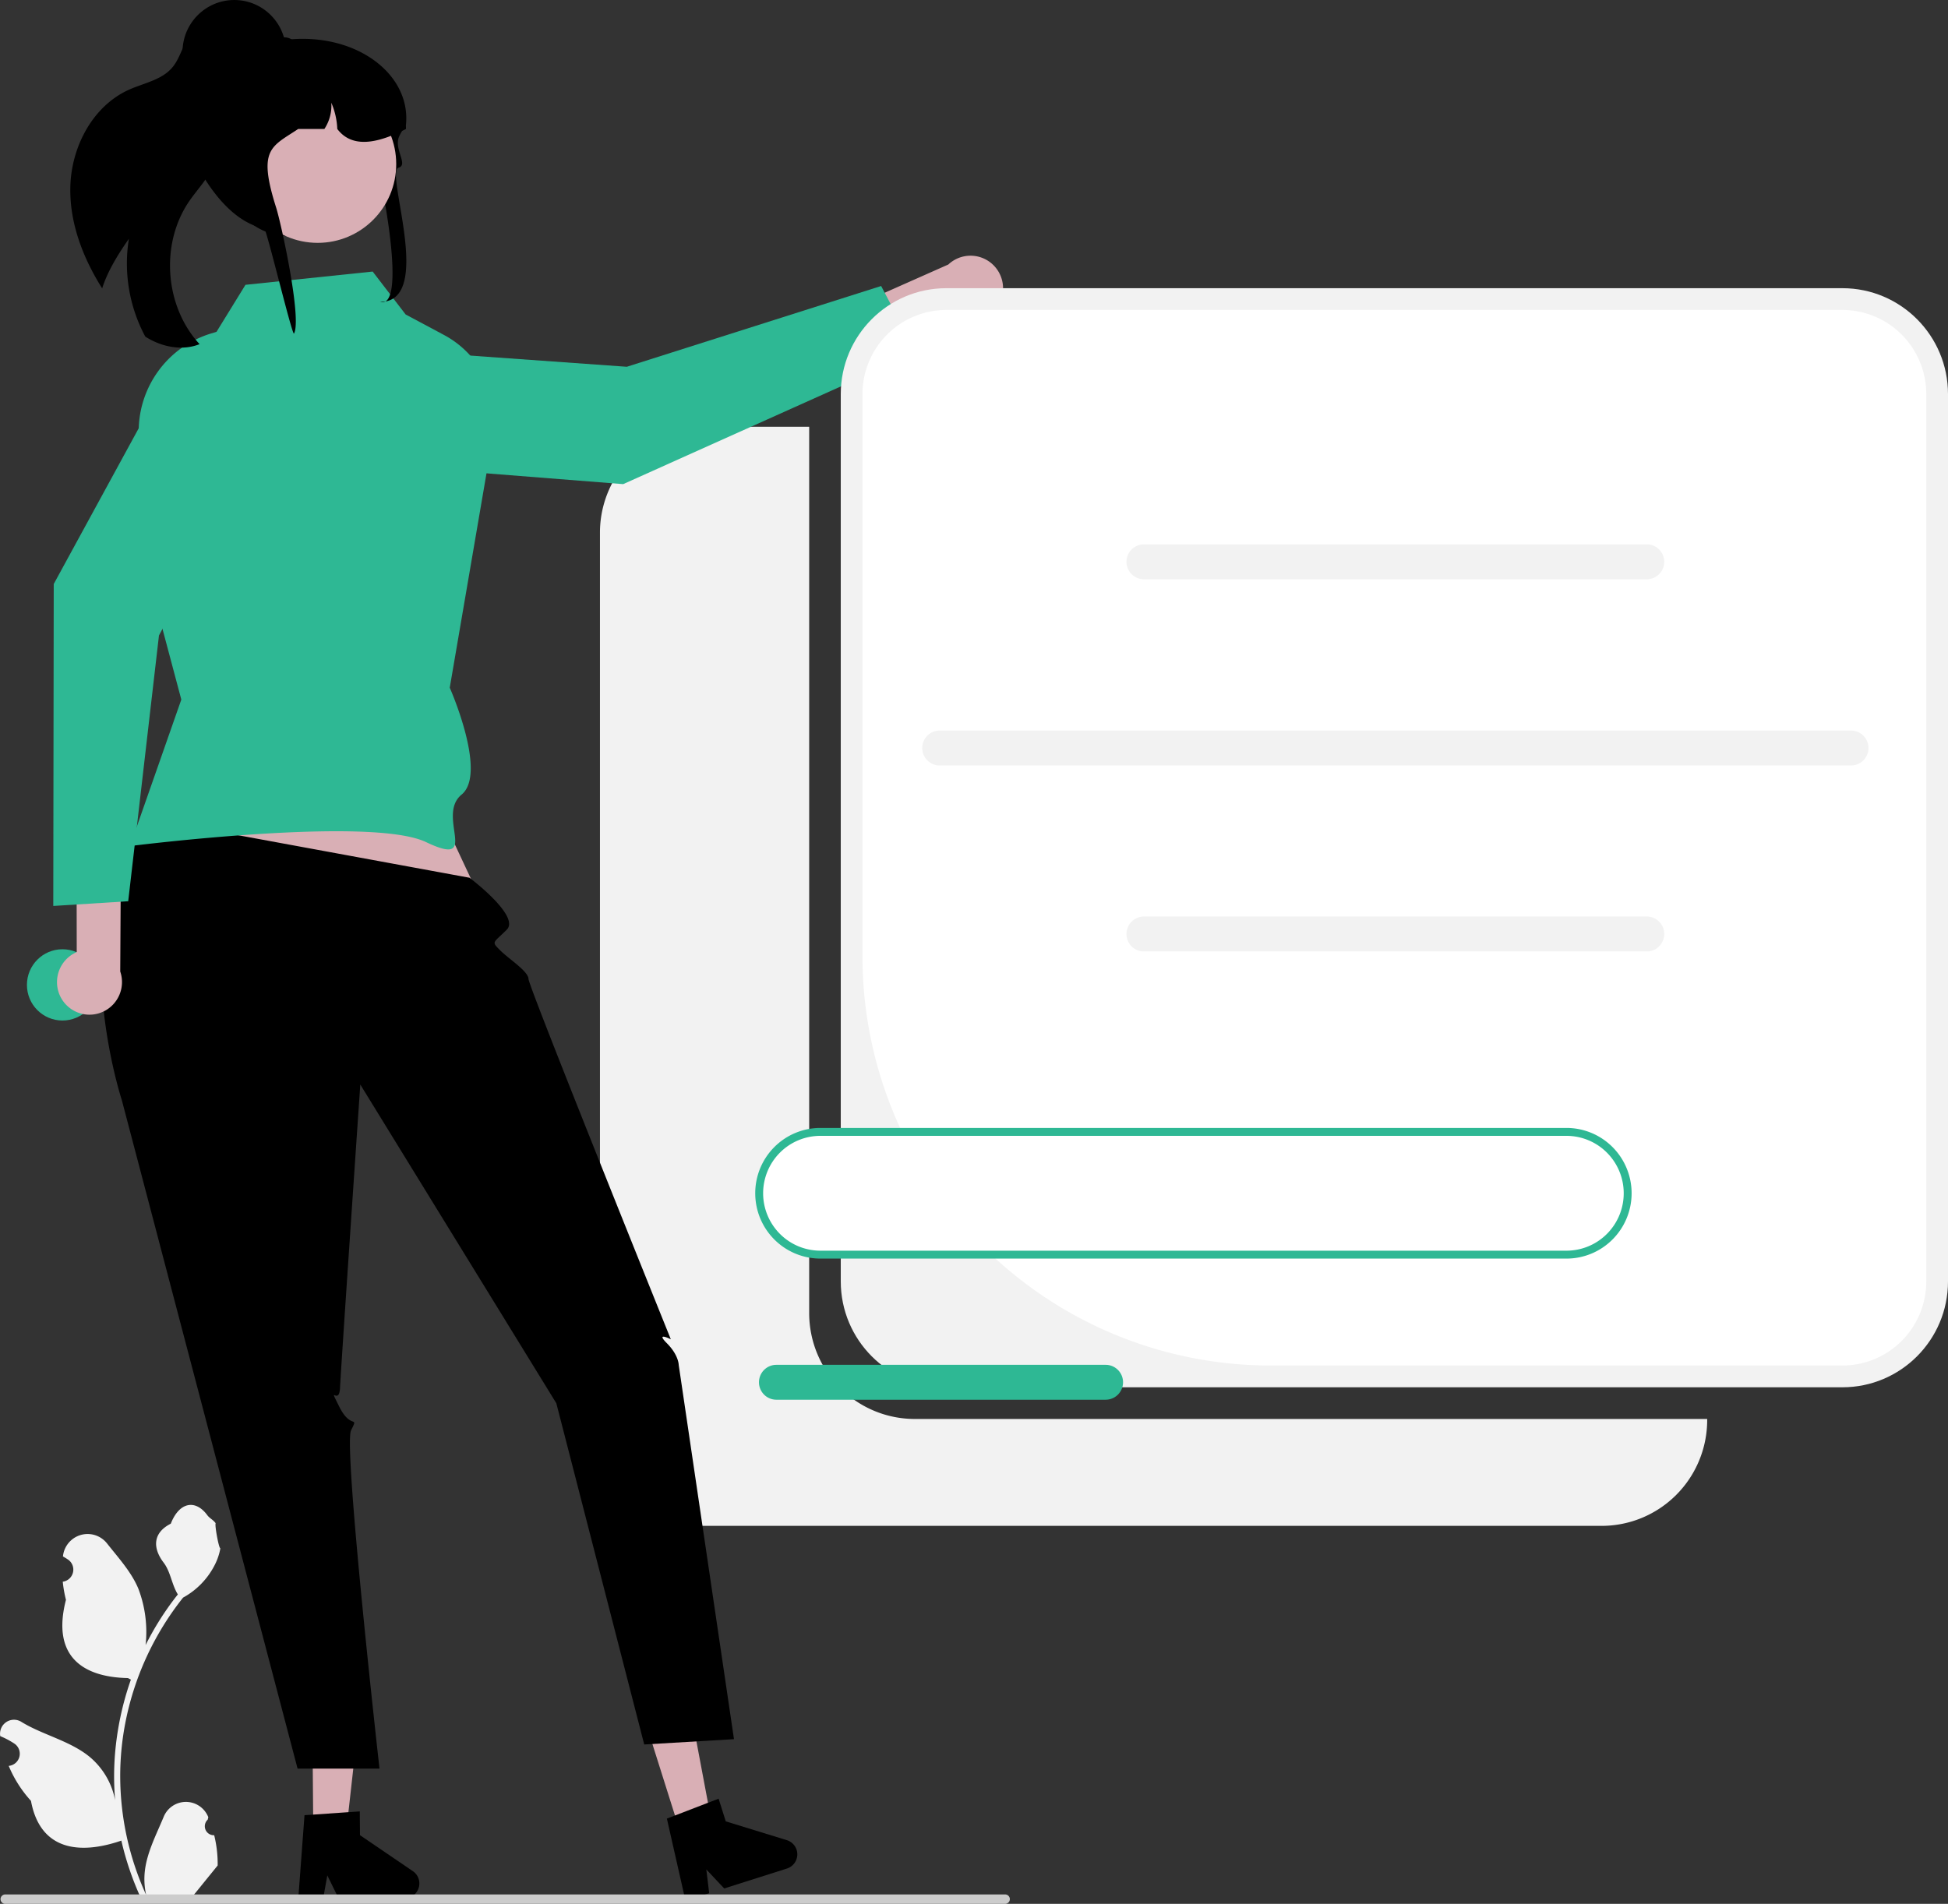 <svg xmlns="http://www.w3.org/2000/svg" width="445" height="435" fill="none" viewBox="0 0 445 435">
  <rect x="0" y="0" width="445" height="435" fill="#333333" stroke="none"/>
  <g clip-path="url(#a)">
    <path fill="#F2F2F2" d="M161.172 97.512h23.677v202.503c0 3.177.624 6.323 1.836 9.258a24.193 24.193 0 0 0 5.228 7.849 24.115 24.115 0 0 0 7.824 5.245 24.053 24.053 0 0 0 9.23 1.842H389.99v.231c0 3.177-.624 6.324-1.836 9.259a24.199 24.199 0 0 1-5.228 7.849 24.104 24.104 0 0 1-7.824 5.245 24.047 24.047 0 0 1-9.229 1.841H161.172c-3.167 0-6.304-.625-9.23-1.841a24.115 24.115 0 0 1-7.824-5.245 24.215 24.215 0 0 1-5.228-7.849 24.262 24.262 0 0 1-1.836-9.259V121.706a24.232 24.232 0 0 1 7.064-17.108 24.08 24.08 0 0 1 17.054-7.086ZM48.93 419.319a2.048 2.048 0 0 1-1.982-1.259 2.057 2.057 0 0 1 .499-2.299l.14-.559-.056-.135a5.515 5.515 0 0 0-2.034-2.452 5.487 5.487 0 0 0-8.103 2.49c-1.658 4.006-3.77 8.019-4.289 12.255a16.358 16.358 0 0 0 .285 5.609 65.564 65.564 0 0 1-5.929-27.158 63.697 63.697 0 0 1 1.287-12.75 66.24 66.24 0 0 1 13.076-28.035 17.579 17.579 0 0 0 7.299-7.596 13.44 13.44 0 0 0 1.217-3.669c-.356.047-1.34-5.382-1.072-5.715-.495-.753-1.381-1.128-1.922-1.864-2.69-3.657-6.395-3.019-8.33 1.952-4.131 2.092-4.171 5.562-1.636 8.899 1.613 2.123 1.835 4.996 3.25 7.269-.145.187-.297.368-.442.555a66.558 66.558 0 0 0-6.927 11.008 27.76 27.76 0 0 0-1.647-12.855c-1.577-3.815-4.532-7.028-7.134-10.326a5.652 5.652 0 0 0-8.75-.224 5.693 5.693 0 0 0-1.35 3.159c.386.219.764.451 1.134.696a2.784 2.784 0 0 1 1.168 2.918 2.789 2.789 0 0 1-.812 1.43 2.766 2.766 0 0 1-1.475.72l-.057.009c.138 1.397.381 2.782.728 4.143-3.338 12.95 3.87 17.667 14.16 17.879.227.117.448.234.675.345a68.134 68.134 0 0 0-3.646 17.214 64.642 64.642 0 0 0 .047 10.406l-.017-.123a17.044 17.044 0 0 0-5.796-9.834c-4.46-3.675-10.76-5.028-15.572-7.982a3.17 3.17 0 0 0-3.43-.009 3.204 3.204 0 0 0-1.45 3.118l.02.129a18.644 18.644 0 0 1 3.226 1.707 2.784 2.784 0 0 1 1.168 2.918 2.78 2.78 0 0 1-2.287 2.15l-.057.009-.117.017a27.738 27.738 0 0 0 5.085 7.988c2.087 11.305 11.052 12.378 20.642 9.085h.006a68.092 68.092 0 0 0 4.55 13.323h16.25c.058-.182.11-.369.163-.55a18.416 18.416 0 0 1-4.497-.268c1.206-1.485 2.411-2.98 3.617-4.465a.979.979 0 0 0 .076-.087c.611-.76 1.229-1.514 1.84-2.273v-.001a27.212 27.212 0 0 0-.792-6.911v-.001Z"/>
    <path fill="#D9AFB5" d="M227.917 69.965a7.424 7.424 0 0 1-8.482 2.993 7.44 7.44 0 0 1-2.76-1.613L182.89 86.636l-6.514-8.334 40.26-17.867a7.41 7.41 0 0 1 9.86-.261 7.467 7.467 0 0 1 1.421 9.792Z"/>
    <path fill="#2EB894" d="M82.922 79.5 79.57 98.547a6.49 6.49 0 0 0 1.252 5.087 6.455 6.455 0 0 0 4.596 2.49l56.938 4.492 66.928-30.049-7.994-15.222-58.099 18.456-60.27-4.303Z"/>
    <path fill="#F2F2F2" d="M216.181 65.848h204.701c13.32 0 24.118 10.832 24.118 24.194v202.734c0 13.362-10.798 24.194-24.118 24.194H216.181c-13.319 0-24.117-10.832-24.117-24.194V90.042c0-13.362 10.798-24.194 24.117-24.194Z"/>
    <path fill="#fff" d="M420.881 70.824a19.11 19.11 0 0 1 13.547 5.63 19.226 19.226 0 0 1 4.153 6.234 19.267 19.267 0 0 1 1.458 7.355v202.734c0 5.098-2.018 9.986-5.611 13.59a19.13 19.13 0 0 1-13.547 5.629H290.236a92.96 92.96 0 0 1-35.671-7.118 93.198 93.198 0 0 1-30.241-20.27 93.55 93.55 0 0 1-20.206-30.337 93.771 93.771 0 0 1-7.095-35.784V90.043c0-2.524.495-5.023 1.458-7.355a19.226 19.226 0 0 1 4.153-6.235 19.11 19.11 0 0 1 13.547-5.629h204.7Z"/>
    <path fill="#F2F2F2" d="M261.308 132.35h114.895c1.054 0 2.065-.42 2.81-1.168a3.99 3.99 0 0 0 0-5.639 3.966 3.966 0 0 0-2.81-1.168H261.308c-1.054 0-2.065.42-2.81 1.168a3.993 3.993 0 0 0 0 5.639 3.966 3.966 0 0 0 2.81 1.168Zm0 85.038h114.895a3.97 3.97 0 0 0 2.81-1.168 3.995 3.995 0 0 0 0-5.64 3.966 3.966 0 0 0-2.81-1.168H261.308c-1.054 0-2.065.42-2.81 1.168a3.993 3.993 0 0 0 0 5.64 3.97 3.97 0 0 0 2.81 1.168Zm-46.656-42.491h208.207a3.97 3.97 0 0 0 2.811-1.168 3.994 3.994 0 0 0 0-5.639 3.97 3.97 0 0 0-2.811-1.168H214.652c-1.054 0-2.065.42-2.81 1.168a3.993 3.993 0 0 0 0 5.639 3.966 3.966 0 0 0 2.81 1.168Z"/>
    <path fill="#D9AFB5" d="m90.116 163.46 20.741 44.327-79.788-8.106 16.656-42.554 42.391 6.333Zm-18.55 254.779 7.565-.064 3.349-29.954-11.165.095.251 29.923Z"/>
    <path fill="#000" d="M95.798 430.307a3.401 3.401 0 0 1-.971 2.406 3.38 3.38 0 0 1-2.382 1.016l-15.041.126-2.633-5.354-.967 5.381-5.675.052 1.433-19.194 1.974-.132 8.054-.557 2.598-.174.046 5.431 12.082 8.221a3.39 3.39 0 0 1 1.482 2.778Z"/>
    <path fill="#D9AFB5" d="m155.285 418.273 7.212-2.291-5.572-29.619-10.645 3.381 9.005 28.529Z"/>
    <path fill="#000" d="M181.98 422.666a3.404 3.404 0 0 1-2.203 4.259l-14.34 4.554-4.085-4.342.652 5.429-5.41 1.722-4.252-18.769 1.849-.708 7.535-2.906 2.433-.932 1.634 5.177 13.956 4.297a3.39 3.39 0 0 1 2.231 2.219ZM34.703 187.215l72.547 13.335s11.636 8.732 8.523 11.859c-3.113 3.127-3.595 2.643-1.55 4.694 2.045 2.052 6.467 4.794 6.51 6.589.044 1.795 32.508 82.309 32.508 82.309s-3.607-1.809-.902.905c2.706 2.714 2.706 4.956 2.706 4.956l12.625 85.509-20.504 1.211-20.077-77.957-44.782-72.828s-4.444 64.944-4.63 69.264c-.186 4.319-2.892-1.109-.186 4.319 2.705 5.428 4.508 1.809 2.705 5.428-1.804 3.619 6.497 77.289 6.497 77.289H67.978L27.84 251.399s-14.28-43.654 6.864-64.184Z"/>
    <path fill="#2EB894" d="m56.075 65.076 29.06-3.03 7.529 9.807 8.771 4.686a21.926 21.926 0 0 1 8.825 8.68 22.022 22.022 0 0 1 2.731 12.093l-10.25 59.815s8.658 19.557 2.705 24.425c-5.952 4.868 4.603 16.924-8.116 10.856-12.718-6.068-67.634.905-67.634.905l11.723-33.473-8.758-32.89-.963-27.579a23.415 23.415 0 0 1 4.335-14.415 23.292 23.292 0 0 1 12.203-8.768l1.225-.372 6.614-10.74Z"/>
    <path fill="#000" d="M16.067 42.726c-.19 8.217 2.871 16.174 7.269 23.162 1.306-4.08 3.655-7.793 6.105-11.332a35.374 35.374 0 0 0 3.742 22.34c.13.093.263.18.401.258 3.584 2.163 8.129 3.04 12.007 1.477-8.012-8.663-9.032-23.018-2.315-32.735 1.902-2.758 4.361-5.196 5.54-8.334 1.859-5.007.071-10.52-1.056-15.74-1.055-4.858-1.24-10.64 2.01-14.2a3.417 3.417 0 0 0-3.13-1.446c-2.003.284-3.461 2.031-4.39 3.83-.929 1.799-1.541 3.793-2.836 5.347-2.396 2.908-6.478 3.596-9.918 5.129-8.33 3.722-13.229 13.101-13.429 22.244Z"/>
    <path fill="#CCC" d="M230.687 433.924a1.08 1.08 0 0 1-1.073 1.077H1.199a1.075 1.075 0 0 1 0-2.153h228.415a1.062 1.062 0 0 1 .76.314 1.073 1.073 0 0 1 .313.762Z"/>
    <path fill="#2EB894" d="M14.269 233.172c-4.483 0-8.117-3.645-8.117-8.141 0-4.497 3.634-8.142 8.117-8.142 4.482 0 8.116 3.645 8.116 8.142 0 4.496-3.634 8.141-8.116 8.141Z"/>
    <path fill="#000" d="M86.189 38.028c-.476-1.671 2.805 8.546 1.222 8.73-7.212.83-17.111 5.15-22.134 7.166-.226-.026-.452-.052-.672-.085a20.331 20.331 0 0 1-1.583-.244C51.327 51.375 46.83 33.353 46.83 33.189c0-.81 1.938-23.063 4.992-23.392a22.436 22.436 0 0 1 2.414-.132h7.578a35.107 35.107 0 0 1 4.756-.691h.013c15.255-1.166 27.282 8.16 26.158 19.51-.007.013-.02.026-.027.04-.326.487-.612.948-.865 1.39-.246.414-.452.81-.632 1.185-1.39 2.898 2.184 6.545-.186 7.226-3.152.905 8.29 30.662-4.186 30.662 6.069 1.73.657-26.348-.656-30.959Z"/>
    <path fill="#D9AFB5" d="M72.572 55.49c-9.908 0-17.94-8.058-17.94-17.997 0-9.94 8.032-17.997 17.94-17.997 9.908 0 17.94 8.058 17.94 17.997 0 9.94-8.032 17.997-17.94 17.997Z"/>
    <path fill="#000" d="M92.741 29.466c-.3.158-.592.303-.891.448-.313.152-.626.303-.938.441-6.007 2.734-10.897 3.037-13.864-.889a16.684 16.684 0 0 0-1.364-5.994 9.658 9.658 0 0 1-1.583 5.994h-5.974c-6.153 4.097-9.313 4.525-5.042 17.976 1.19 3.748 5.925 25.557 4.062 28.791-.538-.06-6.271-23.947-6.79-24.046-11.695-2.22-19.126-21.548-18.175-22.642a20.205 20.205 0 0 1 2.083-8.964 20.595 20.595 0 0 1 7.81-8.524 36.151 36.151 0 0 1 6.24-2.351l.153-.04c.658-.178 1.33-.342 2.002-.48a36.722 36.722 0 0 1 4.204-.64c.1-.006.2-.013.293-.013a3.16 3.16 0 0 1 1.603.442c.007 0 .007.006.014.006.347.204.65.475.891.797.425.543.655 1.214.652 1.904h6.653c.246 0 .492.006.738.02a17.81 17.81 0 0 1 11.844 5.072 17.918 17.918 0 0 1 5.353 11.75c.02.316.026.626.026.942Z"/>
    <path fill="#000" d="M53.516 23.713c-6.527 0-11.819-5.309-11.819-11.857C41.697 5.308 46.99 0 53.517 0c6.526 0 11.818 5.308 11.818 11.856s-5.291 11.857-11.819 11.857Z"/>
    <path fill="#D9AFB5" d="M14.177 228.388a7.475 7.475 0 0 1 3.352-10.852l-.058-37.183 10.248-2.544-.253 44.162a7.472 7.472 0 0 1-.172 5.29 7.438 7.438 0 0 1-3.631 3.84 7.404 7.404 0 0 1-5.257.452 7.428 7.428 0 0 1-4.229-3.165Z"/>
    <path fill="#2EB894" d="M64.927 91.802 48.979 80.93a6.441 6.441 0 0 0-5.139-.94 6.445 6.445 0 0 0-4.148 3.186l-27.417 50.261-.105 73.558 17.118-1.077 7.027-60.728 28.612-53.388Z"/>
    <path fill="#fff" d="M187.407 258.619h170.439c3.708 0 7.263 1.477 9.884 4.107a14.042 14.042 0 0 1 4.094 9.915 14.04 14.04 0 0 1-4.094 9.915 13.952 13.952 0 0 1-9.884 4.107H187.407a13.952 13.952 0 0 1-9.883-4.107 14.04 14.04 0 0 1-4.094-9.915c0-3.719 1.472-7.285 4.094-9.915a13.952 13.952 0 0 1 9.883-4.107Z"/>
    <path fill="#2EB894" d="M187.406 287.568h170.439c3.946 0 7.731-1.572 10.521-4.372a14.948 14.948 0 0 0 4.359-10.554c0-3.959-1.568-7.756-4.359-10.555a14.852 14.852 0 0 0-10.521-4.372H187.406a14.852 14.852 0 0 0-10.521 4.372 14.949 14.949 0 0 0-4.359 10.555c0 3.958 1.568 7.755 4.359 10.554a14.852 14.852 0 0 0 10.521 4.372Zm170.439-28.044c3.468 0 6.794 1.382 9.246 3.842a13.14 13.14 0 0 1 3.83 9.276c0 3.479-1.378 6.815-3.83 9.275a13.054 13.054 0 0 1-9.246 3.842H187.406a13.054 13.054 0 0 1-9.246-3.842 13.139 13.139 0 0 1-3.83-9.275 13.14 13.14 0 0 1 3.83-9.276 13.054 13.054 0 0 1 9.246-3.842h170.439Zm-180.489 60.289h75.216a3.97 3.97 0 0 0 2.811-1.168 3.994 3.994 0 0 0 0-5.639 3.97 3.97 0 0 0-2.811-1.168h-75.216c-1.054 0-2.065.42-2.81 1.168a3.993 3.993 0 0 0 0 5.639 3.966 3.966 0 0 0 2.81 1.168Z"/>
  </g>
  <defs>
    <clipPath id="a">
      <path fill="#fff" d="M0 0h445v435H0z" transform="matrix(-1 0 0 1 445 0)"/>
    </clipPath>
  </defs>
</svg>
